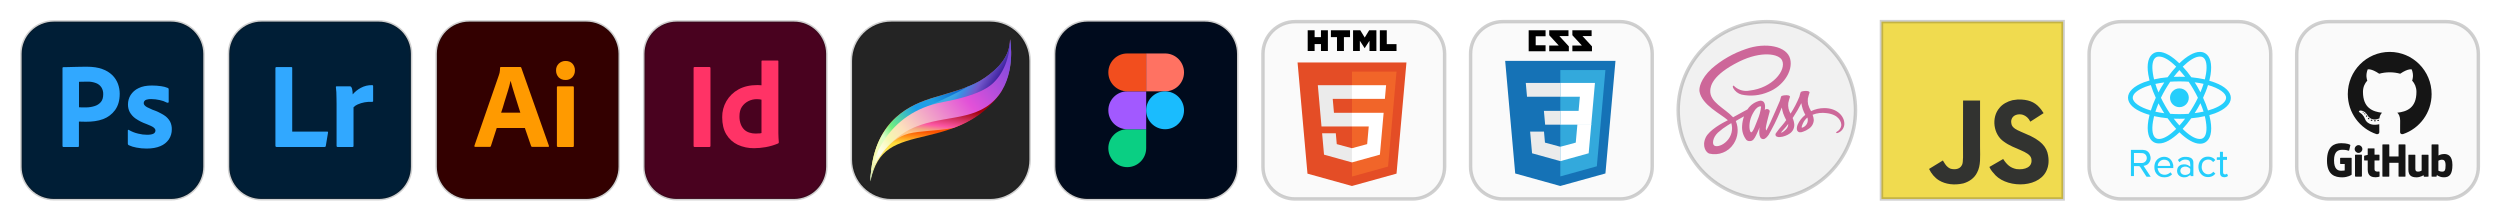 <svg width="578" height="51" viewBox="0 0 578 51" fill="none" xmlns="http://www.w3.org/2000/svg">
<g filter="url(#filter0_d_97_4001)">
<path d="M12.438 1H39.562C40.539 0.999 41.507 1.191 42.41 1.565C43.313 1.939 44.133 2.487 44.824 3.179C45.514 3.871 46.062 4.692 46.436 5.596C46.809 6.5 47.001 7.468 47 8.447V34.553C47.001 35.532 46.809 36.5 46.436 37.404C46.062 38.308 45.514 39.129 44.824 39.821C44.133 40.513 43.313 41.061 42.41 41.435C41.507 41.809 40.539 42.001 39.562 42H12.438C11.46 42.001 10.493 41.809 9.59 41.435C8.687 41.061 7.867 40.513 7.176 39.821C6.486 39.129 5.938 38.308 5.564 37.404C5.191 36.5 4.999 35.532 5 34.553V8.447C4.999 7.468 5.191 6.5 5.564 5.596C5.938 4.692 6.486 3.871 7.176 3.179C7.867 2.487 8.687 1.939 9.59 1.565C10.493 1.191 11.46 0.999 12.438 1Z" fill="#001E36" stroke="#151515" stroke-opacity="0.2" stroke-width="0.7"/>
<path d="M14.45 29.753V11.723C14.45 11.601 14.502 11.53 14.625 11.53C14.922 11.53 15.203 11.53 15.605 11.513C16.008 11.495 16.462 11.495 16.935 11.478C17.407 11.46 17.915 11.46 18.457 11.443C19 11.425 19.525 11.425 20.05 11.425C21.485 11.425 22.675 11.601 23.655 11.969C24.534 12.267 25.334 12.758 26 13.405C26.564 13.972 27 14.653 27.277 15.403C27.542 16.133 27.679 16.904 27.68 17.68C27.68 19.187 27.33 20.431 26.63 21.413C25.927 22.392 24.945 23.137 23.812 23.55C22.622 23.988 21.31 24.146 19.875 24.146C19.455 24.146 19.175 24.146 19 24.128C18.825 24.111 18.58 24.111 18.247 24.111V29.735C18.251 29.764 18.249 29.793 18.242 29.821C18.234 29.849 18.221 29.876 18.203 29.899C18.185 29.921 18.163 29.941 18.137 29.954C18.112 29.969 18.084 29.977 18.055 29.98H14.66C14.52 29.98 14.45 29.91 14.45 29.753ZM18.265 14.912V20.799C18.51 20.817 18.738 20.834 18.948 20.834H19.875C20.558 20.835 21.237 20.729 21.887 20.519C22.445 20.355 22.944 20.032 23.322 19.59C23.69 19.152 23.865 18.556 23.865 17.785C23.881 17.238 23.742 16.697 23.462 16.226C23.171 15.771 22.741 15.421 22.238 15.227C21.581 14.97 20.878 14.851 20.172 14.877C19.718 14.877 19.315 14.877 18.983 14.895C18.743 14.879 18.503 14.885 18.265 14.912Z" fill="#31A8FF"/>
<path d="M38.6 19.73C38.072 19.452 37.506 19.251 36.92 19.135C36.277 18.989 35.62 18.912 34.96 18.907C34.606 18.895 34.252 18.936 33.91 19.029C33.692 19.075 33.499 19.2 33.368 19.38C33.279 19.522 33.231 19.686 33.228 19.853C33.236 20.02 33.297 20.179 33.403 20.308C33.569 20.503 33.771 20.664 33.998 20.782C34.4 20.992 34.82 21.185 35.24 21.36C36.186 21.678 37.09 22.108 37.935 22.639C38.51 23.001 38.985 23.501 39.318 24.093C39.599 24.652 39.737 25.272 39.72 25.898C39.734 26.726 39.496 27.539 39.038 28.228C38.55 28.928 37.868 29.47 37.078 29.788C36.22 30.155 35.17 30.348 33.91 30.348C33.111 30.351 32.314 30.275 31.53 30.12C30.913 30.014 30.313 29.825 29.745 29.56C29.684 29.529 29.633 29.481 29.599 29.422C29.565 29.363 29.549 29.295 29.553 29.227V26.178C29.551 26.148 29.557 26.119 29.569 26.091C29.581 26.064 29.599 26.039 29.623 26.02C29.647 26.006 29.676 26 29.704 26.003C29.733 26.006 29.759 26.019 29.78 26.038C30.454 26.436 31.186 26.726 31.95 26.897C32.624 27.072 33.318 27.161 34.015 27.159C34.68 27.159 35.153 27.072 35.468 26.914C35.608 26.849 35.727 26.745 35.811 26.615C35.895 26.485 35.939 26.333 35.94 26.178C35.94 25.933 35.8 25.705 35.52 25.477C35.24 25.25 34.663 24.987 33.805 24.654C32.925 24.343 32.09 23.919 31.32 23.392C30.772 23.001 30.317 22.492 29.99 21.903C29.711 21.35 29.573 20.736 29.588 20.116C29.59 19.368 29.796 18.635 30.183 17.996C30.627 17.292 31.265 16.733 32.02 16.384C32.843 15.963 33.875 15.771 35.118 15.771C35.844 15.771 36.569 15.823 37.288 15.928C37.804 15.998 38.31 16.134 38.793 16.331C38.869 16.358 38.932 16.415 38.968 16.489C38.988 16.557 38.999 16.628 39.003 16.699V19.555C39.003 19.589 38.995 19.623 38.98 19.653C38.965 19.684 38.942 19.71 38.915 19.73C38.813 19.767 38.702 19.767 38.6 19.73Z" fill="#31A8FF"/>
</g>
<g filter="url(#filter1_d_97_4001)">
<path d="M60.438 1H87.562C88.54 0.999 89.507 1.191 90.41 1.565C91.313 1.939 92.133 2.487 92.824 3.179C93.514 3.871 94.062 4.692 94.436 5.596C94.809 6.5 95.001 7.468 95 8.447V34.553C95.001 35.532 94.809 36.5 94.436 37.404C94.062 38.308 93.514 39.129 92.824 39.821C92.133 40.513 91.313 41.061 90.41 41.435C89.507 41.809 88.54 42.001 87.562 42H60.438C59.461 42.001 58.493 41.809 57.59 41.435C56.687 41.061 55.867 40.513 55.176 39.821C54.486 39.129 53.938 38.308 53.564 37.404C53.191 36.5 52.999 35.532 53 34.553V8.447C52.999 7.468 53.191 6.5 53.564 5.596C53.938 4.692 54.486 3.871 55.176 3.179C55.867 2.487 56.687 1.939 57.59 1.565C58.493 1.191 59.461 0.999 60.438 1Z" fill="#001E36" stroke="#151515" stroke-opacity="0.2" stroke-width="0.7"/>
<path d="M75.05 29.98H63.955C63.763 29.98 63.675 29.875 63.675 29.665V11.758C63.671 11.729 63.673 11.7 63.681 11.672C63.688 11.644 63.702 11.618 63.719 11.595C63.737 11.572 63.76 11.553 63.785 11.539C63.811 11.525 63.839 11.516 63.868 11.513H67.368C67.389 11.509 67.412 11.509 67.434 11.514C67.455 11.519 67.476 11.529 67.494 11.542C67.512 11.555 67.527 11.572 67.538 11.591C67.55 11.61 67.557 11.631 67.56 11.653V26.424H75.645C75.82 26.424 75.873 26.511 75.838 26.669L75.33 29.718C75.327 29.758 75.317 29.797 75.299 29.833C75.281 29.869 75.255 29.902 75.225 29.928C75.174 29.963 75.112 29.982 75.05 29.98Z" fill="#31A8FF"/>
<path d="M77.85 15.963H80.912C80.995 15.965 81.076 15.993 81.142 16.044C81.207 16.094 81.256 16.164 81.28 16.244C81.352 16.367 81.4 16.504 81.42 16.647C81.455 16.822 81.49 17.015 81.507 17.19C81.525 17.365 81.543 17.593 81.543 17.82C82.068 17.206 82.703 16.695 83.415 16.314C84.215 15.88 85.113 15.662 86.022 15.683C86.051 15.679 86.081 15.681 86.109 15.688C86.137 15.696 86.163 15.709 86.186 15.727C86.209 15.745 86.228 15.768 86.242 15.793C86.256 15.819 86.264 15.847 86.267 15.876V19.362C86.267 19.503 86.18 19.555 85.987 19.555C84.853 19.487 83.719 19.691 82.68 20.151C82.325 20.303 82.004 20.523 81.735 20.799V29.735C81.735 29.91 81.665 29.98 81.507 29.98H78.095C78.063 29.986 78.03 29.985 77.998 29.977C77.966 29.969 77.936 29.955 77.91 29.935C77.884 29.916 77.862 29.891 77.845 29.862C77.829 29.834 77.819 29.803 77.815 29.77V19.993C77.815 19.573 77.815 19.135 77.797 18.679C77.78 18.224 77.78 17.768 77.763 17.312C77.745 16.927 77.71 16.541 77.657 16.156C77.653 16.135 77.652 16.114 77.656 16.093C77.66 16.072 77.667 16.052 77.679 16.034C77.69 16.016 77.705 16.001 77.722 15.989C77.74 15.976 77.759 15.968 77.78 15.963C77.797 15.946 77.815 15.946 77.85 15.963Z" fill="#31A8FF"/>
</g>
<g filter="url(#filter2_d_97_4001)">
<path d="M108.438 1H135.563C136.54 0.999 137.507 1.191 138.41 1.565C139.313 1.939 140.133 2.487 140.824 3.179C141.514 3.871 142.062 4.692 142.436 5.596C142.809 6.5 143.001 7.468 143 8.447V34.553C143.001 35.532 142.809 36.5 142.436 37.404C142.062 38.308 141.514 39.129 140.824 39.821C140.133 40.513 139.313 41.061 138.41 41.435C137.507 41.809 136.54 42.001 135.563 42H108.438C107.461 42.001 106.493 41.809 105.59 41.435C104.687 41.061 103.867 40.513 103.176 39.821C102.486 39.129 101.938 38.308 101.564 37.404C101.191 36.5 100.999 35.532 101 34.553V8.447C100.999 7.468 101.191 6.5 101.564 5.596C101.938 4.692 102.486 3.871 103.176 3.179C103.867 2.487 104.687 1.939 105.59 1.565C106.493 1.191 107.461 0.999 108.438 1Z" fill="#330000" stroke="#151515" stroke-opacity="0.2" stroke-width="0.7"/>
<path d="M121.353 25.6H114.843L113.513 29.717C113.498 29.792 113.455 29.859 113.394 29.905C113.332 29.95 113.256 29.971 113.18 29.963H109.89C109.698 29.963 109.645 29.858 109.698 29.647L115.333 13.405C115.385 13.23 115.438 13.037 115.508 12.827C115.578 12.451 115.613 12.07 115.613 11.688C115.607 11.644 115.619 11.6 115.645 11.564C115.671 11.528 115.709 11.504 115.753 11.495H120.285C120.425 11.495 120.495 11.548 120.513 11.635L126.9 29.682C126.953 29.875 126.9 29.963 126.725 29.963H123.068C123.006 29.969 122.944 29.953 122.893 29.917C122.841 29.882 122.804 29.83 122.788 29.77L121.353 25.6ZM115.858 22.043H120.303C120.198 21.675 120.058 21.237 119.9 20.781C119.743 20.326 119.585 19.8 119.428 19.275C119.27 18.749 119.095 18.206 118.92 17.663C118.745 17.119 118.588 16.611 118.448 16.103C118.308 15.595 118.185 15.157 118.063 14.737H118.028C117.87 15.5 117.672 16.255 117.433 16.997C117.17 17.838 116.908 18.714 116.628 19.59C116.383 20.484 116.12 21.307 115.858 22.043Z" fill="#FF9A00"/>
<path d="M130.715 14.492C130.428 14.498 130.142 14.447 129.875 14.342C129.607 14.236 129.363 14.079 129.157 13.878C128.757 13.44 128.543 12.861 128.562 12.267C128.552 11.977 128.603 11.688 128.711 11.419C128.82 11.151 128.984 10.908 129.192 10.707C129.613 10.309 130.171 10.089 130.75 10.094C131.432 10.094 131.957 10.304 132.342 10.707C132.73 11.132 132.937 11.691 132.92 12.267C132.931 12.562 132.882 12.858 132.777 13.134C132.671 13.411 132.512 13.664 132.307 13.878C132.101 14.089 131.852 14.252 131.578 14.358C131.303 14.464 131.009 14.509 130.715 14.492ZM128.755 29.7V16.209C128.755 16.034 128.825 15.963 128.982 15.963H132.447C132.605 15.963 132.675 16.051 132.675 16.209V29.7C132.675 29.893 132.605 29.981 132.447 29.981H129.017C128.981 29.983 128.944 29.978 128.909 29.965C128.875 29.952 128.844 29.931 128.819 29.904C128.793 29.877 128.775 29.845 128.764 29.809C128.753 29.774 128.75 29.737 128.755 29.7Z" fill="#FF9A00"/>
</g>
<g filter="url(#filter3_d_97_4001)">
<path d="M156.438 1H183.563C184.54 0.999 185.507 1.191 186.41 1.565C187.313 1.939 188.133 2.487 188.824 3.179C189.514 3.871 190.062 4.692 190.436 5.596C190.809 6.5 191.001 7.468 191 8.447V34.553C191.001 35.532 190.809 36.5 190.436 37.404C190.062 38.308 189.514 39.129 188.824 39.821C188.133 40.513 187.313 41.061 186.41 41.435C185.507 41.809 184.54 42.001 183.563 42H156.438C155.461 42.001 154.493 41.809 153.59 41.435C152.687 41.061 151.867 40.513 151.176 39.821C150.486 39.129 149.938 38.308 149.564 37.404C149.191 36.5 148.999 35.532 149 34.553V8.447C148.999 7.468 149.191 6.5 149.564 5.596C149.938 4.692 150.486 3.871 151.176 3.179C151.867 2.487 152.687 1.939 153.59 1.565C154.493 1.191 155.461 0.999 156.438 1Z" fill="#49021F" stroke="#151515" stroke-opacity="0.2" stroke-width="0.7"/>
<path d="M164.26 11.723V29.7C164.26 29.892 164.173 29.98 164.015 29.98H160.585C160.428 29.98 160.358 29.892 160.358 29.7V11.723C160.358 11.565 160.445 11.495 160.603 11.495H164.015C164.042 11.491 164.069 11.492 164.095 11.499C164.121 11.505 164.145 11.517 164.166 11.534C164.188 11.55 164.205 11.571 164.219 11.594C164.232 11.618 164.24 11.644 164.243 11.67C164.249 11.677 164.254 11.685 164.257 11.695C164.26 11.704 164.261 11.713 164.26 11.723Z" fill="#FF3366"/>
<path d="M174.34 30.261C173.043 30.282 171.757 30.012 170.577 29.472C169.48 28.958 168.56 28.128 167.935 27.089C167.287 26.02 166.972 24.689 166.972 23.094C166.955 21.798 167.287 20.52 167.935 19.397C168.599 18.256 169.561 17.317 170.717 16.681C171.942 15.998 173.412 15.665 175.145 15.665C175.268 15.664 175.39 15.67 175.512 15.683C175.67 15.7 175.845 15.7 176.055 15.718V10.181C176.055 10.058 176.107 9.988 176.23 9.988H179.782C179.822 9.983 179.861 9.993 179.894 10.015C179.926 10.038 179.949 10.072 179.957 10.111V26.826C179.957 27.142 179.975 27.492 179.992 27.878C180.01 28.263 180.045 28.596 180.062 28.894C180.066 28.953 180.051 29.012 180.02 29.062C179.989 29.113 179.942 29.151 179.887 29.174C178.971 29.56 178.014 29.842 177.035 30.015C176.146 30.177 175.244 30.259 174.34 30.261ZM176.055 26.756V19.047C175.899 19.009 175.741 18.98 175.582 18.959C175.39 18.942 175.197 18.924 175.005 18.924C174.319 18.916 173.641 19.073 173.027 19.38C172.429 19.678 171.917 20.124 171.54 20.676C171.155 21.237 170.962 21.99 170.962 22.901C170.947 23.517 171.048 24.129 171.26 24.706C171.429 25.173 171.698 25.598 172.047 25.95C172.385 26.273 172.792 26.512 173.237 26.651C173.706 26.805 174.197 26.882 174.69 26.879C174.952 26.879 175.197 26.861 175.425 26.844C175.639 26.86 175.854 26.831 176.055 26.756Z" fill="#FF3366"/>
</g>
<g filter="url(#filter4_d_97_4001)">
<path d="M228.935 42H206.065C201.059 42 197 37.941 197 32.935V10.065C197 5.059 201.059 1 206.065 1H228.93C233.936 1 237.995 5.059 237.995 10.065V32.93C238 37.941 233.941 42 228.935 42Z" fill="#242424" stroke="#151515" stroke-opacity="0.2" stroke-width="0.7"/>
<path d="M216 18.523C210.822 20.064 201.675 23.593 201.236 37.913C202.889 30.203 206.967 29.097 214.46 27.335C221.953 25.577 226.026 23.593 230.547 18.192C235.064 12.792 233.524 5.082 233.524 5.082C233.524 9.268 230.547 12.022 227.684 14.006C224.821 15.991 221.178 16.983 216 18.523Z" fill="url(#paint0_linear_97_4001)"/>
<path d="M201.235 37.918C201.249 37.547 201.267 37.189 201.29 36.835C201.249 37.216 201.226 37.578 201.235 37.918Z" fill="url(#paint1_linear_97_4001)"/>
<path d="M220.508 25.568C216.616 26.302 212.652 26.216 210.051 26.9C205.426 28.11 201.571 33.618 201.235 37.913C201.249 37.546 201.267 37.188 201.29 36.831C201.802 32.155 206.11 24.485 215.56 20.285C218.569 18.949 221.278 17.531 223.634 16.081C225.156 15.488 226.488 14.831 227.679 14.006C230.542 12.022 233.519 9.268 233.519 5.082C233.519 5.082 233.764 11.37 231.725 16.752C231.444 17.264 231.127 17.758 230.764 18.224C228.019 21.79 224.78 23.973 220.508 25.568Z" fill="url(#paint2_linear_97_4001)"/>
<path d="M201.299 36.649C201.272 37.062 201.249 37.483 201.236 37.913C201.209 37.524 201.231 37.098 201.299 36.649C202.223 23.38 210.976 20.018 216 18.523C221.179 16.983 224.816 15.991 227.68 14.006C230.543 12.022 233.519 9.268 233.519 5.082C233.519 5.082 235.064 12.792 230.543 18.192C226.026 23.593 222.279 21.386 214.786 23.149C207.95 24.762 202.029 31.969 201.299 36.649Z" fill="url(#paint3_linear_97_4001)"/>
<path d="M212.915 23.923C219.969 22.601 224.372 22.709 229.224 17.531C234.072 12.353 233.519 5.082 233.519 5.082C233.519 9.268 230.542 12.022 227.679 14.006C226.483 14.835 225.151 15.488 223.634 16.081C221.278 17.531 218.02 19.012 215.012 20.349C205.562 24.549 201.802 32.155 201.29 36.831C201.267 37.184 201.249 37.542 201.235 37.913C201.571 33.614 205.865 25.246 212.915 23.923Z" fill="url(#paint4_linear_97_4001)"/>
<path d="M201.235 37.918C201.249 37.547 201.267 37.189 201.29 36.835C201.249 37.216 201.226 37.578 201.235 37.918Z" fill="url(#paint5_linear_97_4001)"/>
<path d="M217.876 19.629C204.983 22.052 201.127 33.437 201.236 37.918C201.567 33.623 205.313 28.662 210.161 26.017C217.324 22.379 224.817 24.363 229.995 19.076C235.173 13.789 233.52 5.082 233.52 5.082C233.52 9.268 231.975 13.236 229.22 15.551C226.47 17.862 220.961 19.04 217.876 19.629Z" fill="url(#paint6_linear_97_4001)"/>
</g>
<g filter="url(#filter5_d_97_4001)">
<path d="M251.433 1H278.558C279.535 0.999 280.503 1.191 281.405 1.565C282.308 1.939 283.128 2.487 283.819 3.179C284.51 3.871 285.058 4.692 285.431 5.596C285.805 6.5 285.996 7.468 285.996 8.447V34.553C285.996 35.532 285.805 36.5 285.431 37.404C285.058 38.308 284.51 39.129 283.819 39.821C283.128 40.513 282.308 41.061 281.405 41.435C280.503 41.809 279.535 42.001 278.558 42H251.433C250.456 42.001 249.489 41.809 248.586 41.435C247.683 41.061 246.863 40.513 246.172 39.821C245.481 39.129 244.933 38.308 244.56 37.404C244.186 36.5 243.995 35.532 243.996 34.553V8.447C243.995 7.468 244.186 6.5 244.56 5.596C244.933 4.692 245.481 3.871 246.172 3.179C246.863 2.487 247.683 1.939 248.586 1.565C249.489 1.191 250.456 0.999 251.433 1Z" fill="#000B1D" stroke="#151515" stroke-opacity="0.2" stroke-width="0.7"/>
<path d="M260.621 34.641C263.037 34.641 264.996 32.68 264.996 30.261V25.88H260.621C258.204 25.88 256.246 27.841 256.246 30.261C256.246 32.68 258.204 34.641 260.621 34.641Z" fill="#0ACF83"/>
<path d="M256.246 21.5C256.246 19.081 258.204 17.12 260.621 17.12H264.996V25.88H260.621C258.204 25.88 256.246 23.919 256.246 21.5Z" fill="#A259FF"/>
<path d="M256.246 12.739C256.246 10.32 258.204 8.359 260.621 8.359H264.996V17.12H260.621C258.204 17.12 256.246 15.159 256.246 12.739Z" fill="#F24E1E"/>
<path d="M264.996 8.359H269.371C271.787 8.359 273.746 10.32 273.746 12.739C273.746 15.159 271.787 17.12 269.371 17.12H264.996V8.359Z" fill="#FF7262"/>
<path d="M273.746 21.5C273.746 23.919 271.787 25.88 269.371 25.88C266.954 25.88 264.996 23.919 264.996 21.5C264.996 19.081 266.954 17.12 269.371 17.12C271.787 17.12 273.746 19.081 273.746 21.5Z" fill="#1ABCFE"/>
</g>
<g filter="url(#filter6_d_97_4001)">
<path d="M299.433 1H326.558C327.535 0.999 328.503 1.191 329.405 1.565C330.308 1.939 331.128 2.487 331.819 3.179C332.51 3.871 333.058 4.692 333.431 5.596C333.805 6.5 333.996 7.468 333.996 8.447V34.553C333.996 35.532 333.805 36.5 333.431 37.404C333.058 38.308 332.51 39.129 331.819 39.821C331.128 40.513 330.308 41.061 329.405 41.435C328.503 41.809 327.535 42.001 326.558 42H299.433C298.456 42.001 297.489 41.809 296.586 41.435C295.683 41.061 294.863 40.513 294.172 39.821C293.481 39.129 292.933 38.308 292.56 37.404C292.186 36.5 291.995 35.532 291.996 34.553V8.447C291.995 7.468 292.186 6.5 292.56 5.596C292.933 4.692 293.481 3.871 294.172 3.179C294.863 2.487 295.683 1.939 296.586 1.565C297.489 1.191 298.456 0.999 299.433 1Z" fill="#FAFAFA" stroke="#151515" stroke-opacity="0.2" stroke-width="0.8"/>
<path d="M302.287 36.146L299.996 10.447H325.172L322.878 36.142L312.568 39L302.287 36.146Z" fill="#E44D26"/>
<path d="M312.584 36.815L320.915 34.505L322.875 12.548H312.584V36.815Z" fill="#F16529"/>
<path d="M312.584 22.08H308.413L308.125 18.852H312.584V15.7H304.68L304.756 16.546L305.53 25.232H312.584V22.08ZM312.584 30.265L312.57 30.269L309.06 29.321L308.835 26.808H305.671L306.113 31.756L312.569 33.549L312.584 33.544V30.265Z" fill="#EBEBEB"/>
<path d="M302.338 3H303.94V4.583H305.405V3H307.007V7.792H305.405V6.187H303.94V7.792H302.338V3ZM309.113 4.589H307.703V3H312.126V4.589H310.715V7.792H309.113V4.589ZM312.828 3H314.497L315.525 4.684L316.551 3H318.222V7.792H316.627V5.417L315.525 7.121H315.497L314.395 5.417V7.792H312.827V3H312.828ZM319.019 3H320.622V6.208H322.874V7.792H319.019V3Z" fill="black"/>
<path d="M312.573 22.08V25.232H316.454L316.088 29.319L312.573 30.268V33.547L319.034 31.756L319.082 31.224L319.822 22.926L319.899 22.08H319.05H312.573ZM312.573 15.7V18.852H320.186L320.249 18.144L320.393 16.546L320.468 15.7H312.573Z" fill="white"/>
</g>
<g filter="url(#filter7_d_97_4001)">
<path d="M347.433 1H374.558C375.535 0.999 376.503 1.191 377.405 1.565C378.308 1.939 379.128 2.487 379.819 3.179C380.51 3.871 381.058 4.692 381.431 5.596C381.805 6.5 381.996 7.468 381.996 8.447V34.553C381.996 35.532 381.805 36.5 381.431 37.404C381.058 38.308 380.51 39.129 379.819 39.821C379.128 40.513 378.308 41.061 377.405 41.435C376.503 41.809 375.535 42.001 374.558 42H347.433C346.456 42.001 345.489 41.809 344.586 41.435C343.683 41.061 342.863 40.513 342.172 39.821C341.481 39.129 340.933 38.308 340.56 37.404C340.186 36.5 339.995 35.532 339.996 34.553V8.447C339.995 7.468 340.186 6.5 340.56 5.596C340.933 4.692 341.481 3.871 342.172 3.179C342.863 2.487 343.683 1.939 344.586 1.565C345.489 1.191 346.456 0.999 347.433 1Z" fill="#FAFAFA" stroke="#151515" stroke-opacity="0.2" stroke-width="0.8"/>
<path d="M367.981 4.333H365.864L368.065 6.721V7.859H363.532V6.527H365.732L363.532 4.138V3H367.981V4.333ZM362.633 4.333H360.516L362.717 6.721V7.859H358.183V6.527H360.384L358.183 4.138V3H362.633V4.333ZM357.337 4.387H355.053V6.471H357.337V7.859H353.429V3H357.337V4.387Z" fill="black"/>
<path d="M350.317 36.108L347.996 10.076H373.499L371.175 36.104L360.731 39L350.317 36.108Z" fill="#1572B6"/>
<path d="M360.748 36.787L369.187 34.447L371.172 12.205H360.748V36.787Z" fill="#33A9DC"/>
<path d="M360.747 21.636H364.972L365.264 18.367H360.747V15.174H368.753L368.677 16.031L367.892 24.829H360.747V21.636Z" fill="white"/>
<path d="M360.766 29.928L360.752 29.932L357.197 28.972L356.969 26.425H353.765L354.212 31.439L360.752 33.254L360.767 33.25L360.766 29.928Z" fill="#EBEBEB"/>
<path d="M364.701 24.694L364.316 28.97L360.755 29.931V33.252L367.301 31.439L367.349 30.899L367.904 24.694H364.701Z" fill="white"/>
<path d="M360.759 15.174V18.367H353.047L352.983 17.649L352.837 16.031L352.761 15.174H360.759ZM360.748 21.637V24.829H357.237L357.173 24.112L357.027 22.493L356.951 21.637H360.748Z" fill="#EBEBEB"/>
</g>
<g filter="url(#filter8_d_97_4001)">
<circle cx="408.496" cy="21.5" r="20.5" fill="#F1F1F1" stroke="#151515" stroke-opacity="0.2" stroke-width="0.8"/>
<path d="M421.754 20.993C420.702 20.995 419.664 21.235 418.718 21.697C418.422 21.206 418.193 20.677 418.038 20.125C417.949 19.692 417.929 19.247 417.977 18.808C418.079 18.325 418.212 17.848 418.375 17.381C418.369 17.32 418.302 17.032 417.628 17.022C416.954 17.013 416.373 17.151 416.311 17.329C416.194 17.654 416.1 17.988 416.03 18.327C415.472 19.703 414.786 21.023 413.98 22.269C413.528 21.529 413.342 20.657 413.453 19.797C413.556 19.313 413.688 18.837 413.851 18.37C413.845 18.309 413.778 18.02 413.104 18.011C412.43 18.001 411.85 18.139 411.787 18.317C411.725 18.496 411.646 18.916 411.506 19.316C411.366 19.715 409.731 23.368 409.303 24.31C409.082 24.788 408.892 25.179 408.758 25.442C408.752 25.459 408.744 25.476 408.734 25.491C408.615 25.717 408.551 25.84 408.551 25.84V25.846C408.459 26.012 408.361 26.165 408.312 26.165C408.226 25.823 408.23 25.465 408.324 25.125C408.563 23.857 409.149 21.887 409.144 21.819C409.144 21.782 409.254 21.44 408.764 21.263C408.651 21.209 408.523 21.191 408.399 21.213C408.275 21.234 408.161 21.293 408.072 21.382C408.029 21.382 407.999 21.486 407.999 21.486C407.999 21.486 408.532 19.271 406.983 19.271C406.38 19.392 405.807 19.633 405.299 19.979C404.79 20.325 404.356 20.769 404.021 21.285C403.605 21.512 402.718 21.995 401.769 22.516C401.41 22.718 401.034 22.92 400.686 23.114C400.662 23.09 400.637 23.059 400.613 23.035C398.728 21.027 395.263 19.61 395.412 16.923C395.467 15.944 395.804 13.373 402.066 10.251C407.219 7.711 411.321 8.415 412.03 9.976C413.046 12.204 409.833 16.341 404.508 16.941C403.919 17.061 403.311 17.046 402.728 16.899C402.145 16.752 401.603 16.475 401.142 16.09C400.86 15.784 400.817 15.766 400.713 15.827C400.542 15.919 400.652 16.194 400.713 16.353C400.916 16.721 401.191 17.044 401.521 17.304C401.851 17.563 402.23 17.754 402.635 17.865C404.73 18.318 406.914 18.101 408.879 17.246C412.11 15.998 414.624 12.527 413.886 9.62C413.146 6.67 408.249 5.697 403.615 7.346C400.713 8.323 398.031 9.861 395.722 11.874C393.17 14.261 392.766 16.335 392.931 17.206C393.53 20.291 397.78 22.298 399.48 23.788C399.394 23.837 399.315 23.88 399.248 23.916C398.397 24.338 395.154 26.034 394.341 27.827C393.423 29.862 394.488 31.316 395.192 31.512C396.253 31.766 397.366 31.683 398.376 31.273C399.387 30.864 400.244 30.149 400.829 29.229C401.327 28.465 401.633 27.593 401.721 26.686C401.81 25.779 401.677 24.864 401.335 24.019C401.33 24.005 401.322 23.993 401.312 23.982L401.978 23.59C402.413 23.333 402.841 23.095 403.208 22.899C402.959 23.617 402.813 24.368 402.774 25.127C402.689 26.291 403.046 27.445 403.772 28.359C403.883 28.454 404.011 28.526 404.15 28.571C404.288 28.616 404.435 28.634 404.58 28.622C405.298 28.622 405.627 28.023 405.987 27.313C406.428 26.444 406.825 25.434 406.825 25.434C406.825 25.434 406.33 28.164 407.676 28.164C408.166 28.164 408.661 27.527 408.883 27.206V27.212C408.883 27.212 408.895 27.194 408.92 27.151L408.999 27.023V27.011C409.195 26.669 409.635 25.891 410.29 24.599C411.135 22.935 411.949 20.853 411.949 20.853C412.027 21.311 412.136 21.763 412.273 22.206C412.47 22.743 412.703 23.267 412.971 23.772C412.775 24.048 412.653 24.201 412.653 24.201L412.659 24.207C412.499 24.415 412.328 24.641 412.138 24.861C411.572 25.484 411.046 26.142 410.565 26.833C410.494 26.949 410.469 27.087 410.497 27.221C410.524 27.354 410.601 27.472 410.713 27.551C410.964 27.682 411.252 27.729 411.532 27.686C411.955 27.662 412.371 27.567 412.763 27.405C413.141 27.272 413.498 27.084 413.822 26.848C414.156 26.617 414.425 26.303 414.603 25.938C414.781 25.572 414.862 25.167 414.838 24.761C414.8 24.25 414.67 23.75 414.453 23.285C414.514 23.199 414.572 23.114 414.63 23.028C415.31 22.012 415.923 20.953 416.466 19.858C416.544 20.315 416.652 20.767 416.79 21.21C416.953 21.674 417.153 22.125 417.388 22.556C416.606 23.159 415.989 23.95 415.597 24.857C415.211 25.971 415.511 26.473 416.075 26.588C416.385 26.61 416.694 26.547 416.969 26.405C417.375 26.272 417.757 26.076 418.102 25.824C418.465 25.609 418.769 25.308 418.987 24.947C419.205 24.586 419.33 24.176 419.35 23.755C419.323 23.334 419.228 22.92 419.069 22.53C420.102 22.127 421.222 21.998 422.319 22.157C425.232 22.499 425.808 24.317 425.698 25.083C425.646 25.355 425.537 25.612 425.378 25.838C425.218 26.064 425.012 26.253 424.774 26.392C424.572 26.52 424.505 26.563 424.523 26.656C424.547 26.791 424.642 26.784 424.816 26.76C425.255 26.623 425.642 26.357 425.927 25.996C426.211 25.635 426.38 25.196 426.41 24.737C426.502 22.942 424.788 20.973 421.758 20.991L421.754 20.993ZM399.278 28.567C398.311 29.62 396.965 30.017 396.383 29.681C395.758 29.322 396.004 27.766 397.191 26.651C397.895 26.017 398.656 25.449 399.465 24.955C399.606 24.869 399.814 24.747 400.063 24.596L400.13 24.559L400.277 24.467C400.49 25.177 400.509 25.931 400.333 26.652C400.158 27.373 399.793 28.034 399.278 28.567ZM406.317 23.78C405.98 24.599 405.277 26.7 404.848 26.583C404.481 26.484 404.25 24.893 404.775 23.32C405.04 22.563 405.427 21.854 405.919 21.221C406.446 20.633 407.028 20.437 407.168 20.676C407.04 21.747 406.753 22.793 406.317 23.78ZM412.125 26.559C411.984 26.632 411.85 26.678 411.788 26.645C411.745 26.621 411.85 26.525 411.85 26.525C411.85 26.525 412.578 25.741 412.866 25.387C413.031 25.179 413.225 24.934 413.435 24.658V24.737C413.435 25.673 412.529 26.304 412.126 26.561L412.125 26.559ZM416.606 25.537C416.502 25.463 416.519 25.218 416.869 24.453C417.112 23.962 417.451 23.525 417.867 23.168C417.931 23.349 417.964 23.54 417.965 23.732C417.97 24.14 417.839 24.539 417.594 24.866C417.348 25.193 417.001 25.429 416.607 25.538L416.606 25.537Z" fill="#CD6799"/>
</g>
<g filter="url(#filter9_d_97_4001)">
<rect x="434.995" y="1" width="42" height="41" fill="#F0DB4F" stroke="#151515" stroke-opacity="0.2" stroke-width="0.8"/>
<path d="M473.519 31.93C473.212 30.014 471.962 28.404 468.261 26.903C466.976 26.313 465.542 25.89 465.115 24.915C464.964 24.348 464.944 24.029 465.039 23.686C465.315 22.572 466.645 22.224 467.698 22.544C468.377 22.771 469.02 23.294 469.407 24.129C471.22 22.955 471.216 22.963 472.481 22.156C472.018 21.438 471.771 21.107 471.467 20.799C470.377 19.582 468.892 18.955 466.517 19.003L465.279 19.163C464.094 19.462 462.964 20.085 462.301 20.919C460.313 23.175 460.88 27.123 463.299 28.748C465.683 30.537 469.184 30.944 469.631 32.617C470.066 34.665 468.126 35.328 466.198 35.092C464.776 34.797 463.986 34.074 463.131 32.761C461.559 33.671 461.559 33.671 459.941 34.601C460.325 35.439 460.728 35.819 461.371 36.545C464.413 39.631 472.026 39.48 473.392 34.809C473.447 34.648 473.815 33.579 473.519 31.93ZM457.789 19.25H453.861L453.845 29.406C453.845 31.566 453.956 33.546 453.605 34.153C453.03 35.347 451.541 35.199 450.862 34.968C450.172 34.628 449.82 34.145 449.413 33.463C449.302 33.267 449.218 33.115 449.19 33.103L445.995 35.059C446.527 36.15 447.309 37.096 448.311 37.71C449.808 38.609 451.82 38.884 453.924 38.401C455.294 38.002 456.476 37.176 457.094 35.918C457.989 34.269 457.797 32.273 457.789 30.066C457.809 26.464 457.789 22.863 457.789 19.25Z" fill="#323330"/>
</g>
<g filter="url(#filter10_d_97_4001)">
<path d="M490.433 1H517.558C518.535 0.999 519.503 1.191 520.405 1.565C521.308 1.939 522.128 2.487 522.819 3.179C523.51 3.871 524.058 4.692 524.431 5.596C524.805 6.5 524.996 7.468 524.995 8.447V34.553C524.996 35.532 524.805 36.5 524.431 37.404C524.058 38.308 523.51 39.129 522.819 39.821C522.128 40.513 521.308 41.061 520.405 41.435C519.503 41.809 518.535 42.001 517.558 42H490.433C489.456 42.001 488.488 41.809 487.586 41.435C486.683 41.061 485.863 40.513 485.172 39.821C484.481 39.129 483.933 38.308 483.56 37.404C483.186 36.5 482.995 35.532 482.995 34.553V8.447C482.995 7.468 483.186 6.5 483.56 5.596C483.933 4.692 484.481 3.871 485.172 3.179C485.863 2.487 486.683 1.939 487.586 1.565C488.488 1.191 489.456 0.999 490.433 1Z" fill="#FAFAFA" stroke="#151515" stroke-opacity="0.2" stroke-width="0.8"/>
<path d="M503.879 20.775C505.079 20.775 506.051 19.802 506.051 18.603C506.051 17.403 505.079 16.431 503.879 16.431C502.68 16.431 501.707 17.403 501.707 18.603C501.707 19.802 502.68 20.775 503.879 20.775Z" fill="#25CEFC"/>
<path d="M503.883 26.591C505.588 28.249 507.27 29.23 508.624 29.23C509.068 29.23 509.488 29.136 509.839 28.926C511.053 28.226 511.497 26.474 511.077 23.975C511.006 23.531 510.913 23.087 510.796 22.62C511.263 22.48 511.684 22.34 512.104 22.2C514.463 21.289 515.771 20.028 515.771 18.65C515.771 17.249 514.463 15.987 512.104 15.1C511.684 14.936 511.263 14.796 510.796 14.68C510.913 14.212 511.006 13.769 511.077 13.325C511.474 10.779 511.03 9.004 509.815 8.304C509.465 8.093 509.045 8 508.601 8C507.27 8 505.565 8.981 503.86 10.639C502.178 8.981 500.497 8 499.142 8C498.698 8 498.278 8.093 497.928 8.304C496.713 9.004 496.269 10.756 496.69 13.255C496.76 13.699 496.853 14.142 496.97 14.61C496.503 14.75 496.083 14.89 495.662 15.03C493.303 15.941 491.995 17.202 491.995 18.58C491.995 19.981 493.303 21.242 495.662 22.13C496.083 22.293 496.503 22.433 496.97 22.55C496.853 23.017 496.76 23.461 496.69 23.905C496.293 26.404 496.737 28.179 497.928 28.856C498.278 29.066 498.698 29.16 499.142 29.16C500.497 29.206 502.178 28.226 503.883 26.591ZM502.575 23.438C502.996 23.461 503.439 23.461 503.883 23.461C504.327 23.461 504.771 23.461 505.191 23.438C504.771 23.998 504.327 24.512 503.883 25.003C503.439 24.512 502.996 23.998 502.575 23.438ZM499.679 21.032C499.913 21.429 500.123 21.803 500.38 22.177C499.656 22.083 498.979 21.966 498.325 21.826C498.535 21.196 498.768 20.542 499.049 19.888C499.236 20.261 499.446 20.658 499.679 21.032ZM498.325 15.403C498.979 15.263 499.656 15.147 500.38 15.053C500.146 15.427 499.913 15.801 499.679 16.198C499.446 16.595 499.236 16.968 499.049 17.365C498.745 16.688 498.512 16.034 498.325 15.403ZM499.609 18.603C499.913 17.973 500.24 17.342 500.613 16.711C500.964 16.104 501.361 15.497 501.758 14.89C502.459 14.843 503.159 14.82 503.883 14.82C504.631 14.82 505.331 14.843 506.008 14.89C506.429 15.497 506.803 16.104 507.153 16.711C507.527 17.342 507.854 17.973 508.157 18.603C507.854 19.234 507.527 19.864 507.153 20.495C506.803 21.102 506.406 21.709 506.008 22.317C505.308 22.363 504.607 22.387 503.883 22.387C503.136 22.387 502.435 22.363 501.758 22.317C501.337 21.709 500.964 21.102 500.613 20.495C500.24 19.864 499.913 19.234 499.609 18.603ZM508.741 17.342L508.11 16.174C507.877 15.777 507.667 15.403 507.41 15.03C508.134 15.123 508.811 15.24 509.465 15.38C509.255 16.034 509.021 16.688 508.741 17.342ZM508.741 19.864C509.021 20.518 509.255 21.172 509.465 21.803C508.811 21.943 508.134 22.06 507.41 22.153C507.643 21.779 507.877 21.406 508.11 21.009C508.321 20.658 508.531 20.261 508.741 19.864ZM509.278 27.968C509.091 28.085 508.858 28.132 508.601 28.132C507.457 28.132 506.032 27.198 504.631 25.797C505.308 25.073 505.962 24.255 506.616 23.344C507.713 23.251 508.764 23.087 509.745 22.854C509.862 23.274 509.932 23.695 510.002 24.115C510.329 26.1 510.072 27.525 509.278 27.968ZM510.493 15.661C513.108 16.408 514.673 17.552 514.673 18.603C514.673 19.514 513.599 20.425 511.707 21.149C511.333 21.289 510.913 21.429 510.493 21.546C510.189 20.588 509.815 19.607 509.348 18.603C509.815 17.599 510.212 16.618 510.493 15.661ZM508.624 9.074C508.881 9.074 509.091 9.121 509.302 9.238C510.072 9.682 510.353 11.083 510.026 13.091C509.955 13.488 509.862 13.909 509.769 14.353C508.788 14.142 507.737 13.979 506.639 13.862C506.009 12.951 505.331 12.134 504.654 11.41C506.055 10.032 507.48 9.074 508.624 9.074ZM505.191 13.769C504.771 13.745 504.327 13.745 503.883 13.745C503.439 13.745 502.996 13.745 502.575 13.769C502.996 13.208 503.439 12.694 503.883 12.204C504.327 12.694 504.771 13.232 505.191 13.769ZM498.488 9.238C498.675 9.121 498.909 9.074 499.165 9.074C500.31 9.074 501.735 10.008 503.136 11.41C502.459 12.134 501.805 12.951 501.151 13.862C500.053 13.956 499.002 14.119 498.021 14.353C497.904 13.932 497.834 13.512 497.764 13.091C497.437 11.106 497.694 9.705 498.488 9.238ZM497.274 21.546C494.658 20.799 493.093 19.654 493.093 18.603C493.093 17.692 494.168 16.782 496.059 16.058C496.433 15.917 496.853 15.777 497.274 15.661C497.577 16.618 497.951 17.599 498.418 18.603C497.951 19.607 497.554 20.612 497.274 21.546ZM497.764 24.115C497.834 23.718 497.928 23.297 498.021 22.854C499.002 23.064 500.053 23.227 501.151 23.344C501.781 24.255 502.459 25.073 503.136 25.797C501.735 27.174 500.31 28.132 499.165 28.132C498.909 28.132 498.698 28.085 498.488 27.968C497.694 27.525 497.437 26.1 497.764 24.115ZM496.783 33.737C497.297 33.107 497.32 32.406 497.04 31.705C496.76 31.005 496.176 30.678 495.452 30.654C494.588 30.631 493.7 30.654 492.836 30.654H492.673V36.703H493.373V34.414H494.471C494.611 34.414 494.728 34.461 494.798 34.578L496.199 36.75C496.223 36.797 496.293 36.867 496.34 36.867H497.25C496.69 36.003 496.153 35.185 495.592 34.344C496.083 34.274 496.503 34.111 496.783 33.737ZM493.373 33.691V31.378H493.63C494.168 31.378 494.728 31.355 495.265 31.402C495.896 31.425 496.34 31.916 496.34 32.546C496.34 33.177 495.826 33.667 495.195 33.691C494.635 33.714 494.074 33.691 493.373 33.691ZM502.412 33.994C502.038 32.359 500.543 31.939 499.399 32.453C498.512 32.85 498.115 33.62 498.091 34.578C498.068 35.302 498.278 35.956 498.839 36.446C499.469 37.007 500.24 37.077 501.034 36.937C501.478 36.843 501.875 36.633 502.178 36.306C502.061 36.143 501.945 35.979 501.828 35.839C501.174 36.4 500.45 36.587 499.656 36.213C499.142 35.956 498.885 35.325 498.839 34.858H502.459V34.555C502.482 34.344 502.459 34.158 502.412 33.994ZM498.885 34.368C498.815 33.667 499.516 32.92 500.287 32.92C501.174 32.897 501.735 33.434 501.758 34.368H498.885ZM506.055 32.336C505.705 32.266 505.331 32.242 504.981 32.266C504.42 32.313 503.93 32.569 503.533 32.99C503.65 33.153 503.743 33.317 503.883 33.504C503.93 33.457 503.977 33.41 504.023 33.387C504.397 33.037 504.841 32.85 505.378 32.897C505.798 32.92 506.195 33.06 506.312 33.48C506.406 33.807 506.382 34.158 506.406 34.508C506.335 34.508 506.312 34.485 506.289 34.461C505.728 33.994 505.098 33.901 504.42 34.064C503.79 34.228 503.393 34.718 503.346 35.349C503.299 36.073 503.626 36.61 504.257 36.867C504.654 37.03 505.098 37.03 505.518 36.937C505.845 36.867 505.985 36.68 506.452 36.423V36.727H507.106C507.106 35.792 507.13 34.648 507.106 33.574C507.106 32.897 506.709 32.476 506.055 32.336ZM506.382 35.279C506.359 35.349 506.382 35.419 506.382 35.489C506.382 35.979 506.265 36.143 505.798 36.33C505.471 36.446 505.121 36.493 504.771 36.376C504.374 36.26 504.093 35.909 504.093 35.512C504.07 35.115 504.327 34.718 504.724 34.601C505.261 34.414 505.752 34.531 506.195 34.858C506.335 34.975 506.429 35.092 506.382 35.279ZM510.026 32.967C510.633 32.78 511.193 32.897 511.614 33.41L511.684 33.457C511.847 33.317 511.987 33.177 512.174 33.013C512.104 32.943 512.081 32.897 512.034 32.826C511.357 32.102 510.026 32.009 509.208 32.593C508.064 33.434 508.087 35.069 508.648 35.933C509.185 36.75 509.955 37.03 510.866 36.913C511.404 36.843 511.847 36.587 512.198 36.143C512.034 36.003 511.871 35.862 511.707 35.699C511.66 35.746 511.637 35.769 511.614 35.816C510.983 36.517 509.932 36.446 509.372 35.699C509.045 35.255 508.975 34.742 509.068 34.228C509.115 33.644 509.418 33.177 510.026 32.967ZM514.883 36.143C514.837 36.166 514.813 36.19 514.813 36.19C514.627 36.33 514.44 36.353 514.229 36.283C514.019 36.19 513.996 36.003 513.973 35.816V33.153C513.973 33.107 513.973 33.2 513.996 32.967H514.883V32.266H513.949V31.098H513.249V32.359H512.641C512.595 32.359 512.525 32.406 512.525 32.453C512.501 32.616 512.525 32.733 512.525 32.967H513.272V35.956C513.272 36.33 513.365 36.657 513.692 36.843C514.043 37.054 514.72 37.007 515.024 36.75C515.07 36.727 515.094 36.633 515.094 36.61C515.024 36.47 514.953 36.306 514.883 36.143Z" fill="#25CEFC"/>
</g>
<g filter="url(#filter11_d_97_4001)">
<path d="M538.433 1H565.558C566.535 0.999 567.503 1.191 568.405 1.565C569.308 1.939 570.128 2.487 570.819 3.179C571.51 3.871 572.058 4.692 572.431 5.596C572.805 6.5 572.996 7.468 572.996 8.447V34.553C572.996 35.532 572.805 36.5 572.431 37.404C572.058 38.308 571.51 39.129 570.819 39.821C570.128 40.513 569.308 41.061 568.405 41.435C567.503 41.809 566.535 42.001 565.558 42H538.433C537.456 42.001 536.489 41.809 535.586 41.435C534.683 41.061 533.863 40.513 533.172 39.821C532.481 39.129 531.933 38.308 531.56 37.404C531.186 36.5 530.995 35.532 530.996 34.553V8.447C530.995 7.468 531.186 6.5 531.56 5.596C531.933 4.692 532.481 3.871 533.172 3.179C533.863 2.487 534.683 1.939 535.586 1.565C536.489 1.191 537.456 0.999 538.433 1Z" fill="#FAFAFA" stroke="#151515" stroke-opacity="0.2" stroke-width="0.8"/>
<path fill-rule="evenodd" clip-rule="evenodd" d="M552.5 8C547.15 8 542.811 12.367 542.811 17.754C542.811 22.064 545.587 25.72 549.437 27.01C549.921 27.1 550.099 26.798 550.099 26.541C550.099 26.308 550.09 25.54 550.086 24.725C547.39 25.315 546.822 23.574 546.822 23.574C546.381 22.446 545.746 22.146 545.746 22.146C544.867 21.541 545.812 21.554 545.812 21.554C546.785 21.622 547.297 22.559 547.297 22.559C548.161 24.05 549.564 23.619 550.117 23.37C550.204 22.739 550.455 22.309 550.732 22.065C548.58 21.819 546.318 20.982 546.318 17.244C546.318 16.18 546.696 15.309 547.316 14.626C547.215 14.38 546.884 13.388 547.41 12.045C547.41 12.045 548.223 11.783 550.074 13.045C550.847 12.829 551.676 12.72 552.5 12.717C553.323 12.72 554.153 12.829 554.927 13.045C556.776 11.783 557.589 12.045 557.589 12.045C558.116 13.388 557.784 14.38 557.684 14.626C558.305 15.309 558.681 16.18 558.681 17.245C558.681 20.991 556.414 21.816 554.257 22.057C554.604 22.36 554.914 22.953 554.914 23.864C554.914 25.169 554.903 26.219 554.903 26.54C554.903 26.799 555.077 27.104 555.568 27.008C559.416 25.717 562.188 22.062 562.188 17.753C562.189 12.367 557.851 8 552.5 8Z" fill="#151515"/>
<path d="M546.481 22.005C546.46 22.053 546.384 22.068 546.315 22.035C546.244 22.003 546.205 21.937 546.228 21.888C546.248 21.838 546.325 21.824 546.395 21.858C546.465 21.89 546.505 21.956 546.481 22.005ZM546.874 22.446C546.827 22.489 546.737 22.469 546.675 22.401C546.612 22.332 546.6 22.241 546.647 22.198C546.695 22.155 546.782 22.175 546.845 22.243C546.909 22.312 546.922 22.402 546.874 22.446ZM547.255 23.007C547.196 23.049 547.099 23.01 547.039 22.923C546.979 22.837 546.979 22.733 547.04 22.691C547.1 22.649 547.196 22.687 547.257 22.773C547.316 22.861 547.316 22.965 547.255 23.007ZM547.779 23.55C547.726 23.609 547.613 23.593 547.53 23.513C547.445 23.434 547.422 23.322 547.475 23.264C547.529 23.205 547.642 23.221 547.726 23.301C547.81 23.379 547.836 23.491 547.779 23.55ZM548.501 23.865C548.477 23.942 548.369 23.976 548.259 23.944C548.149 23.91 548.078 23.821 548.099 23.744C548.122 23.667 548.232 23.631 548.342 23.666C548.452 23.699 548.524 23.787 548.501 23.865ZM549.294 23.924C549.297 24.004 549.203 24.071 549.088 24.072C548.973 24.075 548.879 24.01 548.877 23.93C548.877 23.849 548.968 23.783 549.084 23.781C549.199 23.779 549.294 23.844 549.294 23.924ZM550.032 23.797C550.045 23.876 549.965 23.956 549.851 23.978C549.738 23.999 549.635 23.95 549.62 23.872C549.606 23.792 549.688 23.712 549.8 23.691C549.914 23.671 550.017 23.718 550.032 23.797Z" fill="#151515"/>
<path d="M543.586 32.484H541.149C541.119 32.484 541.09 32.496 541.068 32.518C541.047 32.539 541.035 32.568 541.035 32.599V33.798C541.035 33.829 541.047 33.858 541.068 33.879C541.09 33.901 541.119 33.913 541.149 33.913H542.099V35.403C542.099 35.403 541.886 35.477 541.295 35.477C540.599 35.477 539.627 35.221 539.627 33.067C539.627 30.914 540.64 30.63 541.591 30.63C542.414 30.63 542.768 30.776 542.994 30.846C543.065 30.868 543.131 30.797 543.131 30.734L543.402 29.575C543.403 29.557 543.399 29.54 543.391 29.524C543.384 29.509 543.372 29.495 543.359 29.485C543.267 29.419 542.708 29.105 541.296 29.105C539.669 29.105 538 29.801 538 33.151C538 36.501 539.911 37 541.521 37C542.854 37 543.663 36.426 543.663 36.426C543.696 36.408 543.699 36.361 543.699 36.339V32.598C543.699 32.568 543.687 32.539 543.666 32.517C543.645 32.496 543.616 32.484 543.586 32.484ZM556.031 29.391H554.659C554.644 29.391 554.629 29.394 554.615 29.4C554.602 29.405 554.589 29.414 554.579 29.425C554.568 29.435 554.56 29.448 554.554 29.462C554.548 29.476 554.546 29.491 554.546 29.506L554.546 32.176H552.407V29.506C552.407 29.491 552.404 29.476 552.399 29.462C552.393 29.448 552.385 29.436 552.374 29.425C552.364 29.414 552.351 29.405 552.338 29.4C552.324 29.394 552.309 29.391 552.294 29.391H550.922C550.907 29.391 550.892 29.394 550.878 29.4C550.865 29.405 550.852 29.414 550.841 29.425C550.831 29.435 550.823 29.448 550.817 29.462C550.811 29.476 550.808 29.491 550.809 29.506V36.735C550.809 36.798 550.86 36.85 550.922 36.85H552.294C552.309 36.85 552.324 36.847 552.338 36.841C552.351 36.835 552.364 36.827 552.374 36.816C552.385 36.805 552.393 36.793 552.399 36.779C552.404 36.765 552.407 36.75 552.407 36.735V33.643H554.546L554.542 36.735C554.542 36.798 554.593 36.85 554.656 36.85H556.031C556.046 36.85 556.061 36.847 556.075 36.841C556.089 36.835 556.101 36.827 556.112 36.816C556.122 36.805 556.131 36.793 556.136 36.779C556.142 36.765 556.145 36.75 556.144 36.735V29.506C556.145 29.491 556.142 29.476 556.136 29.462C556.131 29.448 556.122 29.435 556.112 29.424C556.101 29.414 556.089 29.405 556.075 29.399C556.061 29.394 556.046 29.391 556.031 29.391ZM545.29 29.555C544.802 29.555 544.406 29.957 544.406 30.454C544.406 30.951 544.802 31.354 545.29 31.354C545.779 31.354 546.175 30.951 546.175 30.454C546.175 29.957 545.779 29.555 545.29 29.555ZM545.963 31.758H544.596C544.533 31.758 544.477 31.823 544.477 31.886V36.667C544.477 36.808 544.564 36.849 544.676 36.849H545.908C546.044 36.849 546.077 36.782 546.077 36.665V31.873C546.077 31.858 546.074 31.843 546.068 31.829C546.063 31.815 546.054 31.803 546.044 31.792C546.033 31.781 546.021 31.773 546.007 31.767C545.993 31.761 545.978 31.758 545.963 31.758ZM561.359 31.769H559.997C559.983 31.769 559.968 31.772 559.954 31.778C559.94 31.784 559.928 31.792 559.917 31.803C559.907 31.814 559.898 31.826 559.893 31.84C559.887 31.854 559.884 31.869 559.885 31.884V35.429C559.885 35.429 559.538 35.683 559.048 35.683C558.557 35.683 558.427 35.459 558.427 34.975V31.884C558.427 31.869 558.424 31.854 558.418 31.84C558.413 31.826 558.404 31.814 558.394 31.803C558.383 31.792 558.371 31.784 558.357 31.778C558.343 31.772 558.328 31.769 558.313 31.769H556.932C556.901 31.769 556.872 31.781 556.851 31.803C556.83 31.825 556.818 31.854 556.818 31.884V35.209C556.818 36.647 557.614 36.998 558.709 36.998C559.607 36.998 560.331 36.499 560.331 36.499C560.331 36.499 560.365 36.762 560.381 36.793C560.397 36.824 560.437 36.856 560.481 36.856L561.36 36.852C561.375 36.852 561.39 36.849 561.404 36.843C561.418 36.837 561.431 36.829 561.441 36.818C561.452 36.807 561.46 36.794 561.466 36.78C561.471 36.766 561.474 36.752 561.474 36.736L561.474 31.884C561.474 31.853 561.462 31.824 561.44 31.802C561.419 31.781 561.39 31.769 561.359 31.769ZM565.081 31.606C564.308 31.606 563.781 31.954 563.781 31.954V29.506C563.782 29.491 563.779 29.476 563.773 29.462C563.767 29.448 563.759 29.435 563.749 29.424C563.738 29.414 563.726 29.405 563.712 29.399C563.698 29.394 563.683 29.391 563.668 29.39H562.293C562.278 29.39 562.263 29.393 562.249 29.399C562.235 29.405 562.222 29.414 562.212 29.424C562.201 29.435 562.193 29.448 562.187 29.462C562.181 29.476 562.179 29.491 562.179 29.506V36.735C562.179 36.75 562.181 36.765 562.187 36.779C562.193 36.793 562.201 36.806 562.212 36.816C562.222 36.827 562.235 36.836 562.249 36.841C562.263 36.847 562.278 36.85 562.293 36.85H563.247C563.29 36.85 563.323 36.828 563.347 36.789C563.37 36.75 563.405 36.455 563.405 36.455C563.405 36.455 563.967 36.992 565.032 36.992C566.283 36.992 567 36.353 567 34.125C567 31.897 565.855 31.606 565.081 31.606ZM564.543 35.679C564.071 35.665 563.751 35.449 563.751 35.449V33.16C563.751 33.16 564.067 32.965 564.455 32.929C564.945 32.885 565.417 33.035 565.417 34.212C565.417 35.454 565.204 35.699 564.543 35.679ZM550.039 35.652C549.98 35.652 549.826 35.677 549.668 35.677C549.163 35.677 548.991 35.44 548.991 35.134V33.101H550.021C550.036 33.101 550.05 33.098 550.064 33.092C550.078 33.086 550.091 33.078 550.101 33.067C550.112 33.056 550.12 33.044 550.126 33.03C550.132 33.016 550.135 33.001 550.134 32.986V31.872C550.135 31.857 550.132 31.842 550.126 31.828C550.12 31.814 550.112 31.801 550.101 31.791C550.091 31.78 550.078 31.772 550.064 31.766C550.05 31.76 550.036 31.757 550.021 31.757H548.991L548.99 30.388C548.99 30.336 548.963 30.31 548.904 30.31H547.501C547.447 30.31 547.417 30.335 547.417 30.387V31.802C547.417 31.802 546.714 31.973 546.667 31.986C546.643 31.993 546.622 32.008 546.608 32.028C546.593 32.047 546.585 32.072 546.585 32.096V32.985C546.585 33 546.588 33.015 546.593 33.029C546.599 33.043 546.607 33.056 546.618 33.066C546.628 33.077 546.641 33.086 546.654 33.092C546.668 33.097 546.683 33.1 546.698 33.1H547.417V35.239C547.417 36.828 548.524 36.984 549.271 36.984C549.612 36.984 550.02 36.874 550.088 36.849C550.129 36.833 550.152 36.791 550.152 36.745L550.153 35.767C550.152 35.737 550.14 35.708 550.119 35.686C550.098 35.665 550.07 35.653 550.039 35.652Z" fill="#151515"/>
</g>
<defs>
<filter id="filter0_d_97_4001" x="0.65" y="0.65" width="50.7" height="49.7" filterUnits="userSpaceOnUse" color-interpolation-filters="sRGB">
<feFlood flood-opacity="0" result="BackgroundImageFix"/>
<feColorMatrix in="SourceAlpha" type="matrix" values="0 0 0 0 0 0 0 0 0 0 0 0 0 0 0 0 0 0 127 0" result="hardAlpha"/>
<feOffset dy="4"/>
<feGaussianBlur stdDeviation="2"/>
<feComposite in2="hardAlpha" operator="out"/>
<feColorMatrix type="matrix" values="0 0 0 0 0 0 0 0 0 0 0 0 0 0 0 0 0 0 0.25 0"/>
<feBlend mode="normal" in2="BackgroundImageFix" result="effect1_dropShadow_97_4001"/>
<feBlend mode="normal" in="SourceGraphic" in2="effect1_dropShadow_97_4001" result="shape"/>
</filter>
<filter id="filter1_d_97_4001" x="48.65" y="0.65" width="50.7" height="49.7" filterUnits="userSpaceOnUse" color-interpolation-filters="sRGB">
<feFlood flood-opacity="0" result="BackgroundImageFix"/>
<feColorMatrix in="SourceAlpha" type="matrix" values="0 0 0 0 0 0 0 0 0 0 0 0 0 0 0 0 0 0 127 0" result="hardAlpha"/>
<feOffset dy="4"/>
<feGaussianBlur stdDeviation="2"/>
<feComposite in2="hardAlpha" operator="out"/>
<feColorMatrix type="matrix" values="0 0 0 0 0 0 0 0 0 0 0 0 0 0 0 0 0 0 0.25 0"/>
<feBlend mode="normal" in2="BackgroundImageFix" result="effect1_dropShadow_97_4001"/>
<feBlend mode="normal" in="SourceGraphic" in2="effect1_dropShadow_97_4001" result="shape"/>
</filter>
<filter id="filter2_d_97_4001" x="96.65" y="0.65" width="50.7" height="49.7" filterUnits="userSpaceOnUse" color-interpolation-filters="sRGB">
<feFlood flood-opacity="0" result="BackgroundImageFix"/>
<feColorMatrix in="SourceAlpha" type="matrix" values="0 0 0 0 0 0 0 0 0 0 0 0 0 0 0 0 0 0 127 0" result="hardAlpha"/>
<feOffset dy="4"/>
<feGaussianBlur stdDeviation="2"/>
<feComposite in2="hardAlpha" operator="out"/>
<feColorMatrix type="matrix" values="0 0 0 0 0 0 0 0 0 0 0 0 0 0 0 0 0 0 0.25 0"/>
<feBlend mode="normal" in2="BackgroundImageFix" result="effect1_dropShadow_97_4001"/>
<feBlend mode="normal" in="SourceGraphic" in2="effect1_dropShadow_97_4001" result="shape"/>
</filter>
<filter id="filter3_d_97_4001" x="144.65" y="0.65" width="50.7" height="49.7" filterUnits="userSpaceOnUse" color-interpolation-filters="sRGB">
<feFlood flood-opacity="0" result="BackgroundImageFix"/>
<feColorMatrix in="SourceAlpha" type="matrix" values="0 0 0 0 0 0 0 0 0 0 0 0 0 0 0 0 0 0 127 0" result="hardAlpha"/>
<feOffset dy="4"/>
<feGaussianBlur stdDeviation="2"/>
<feComposite in2="hardAlpha" operator="out"/>
<feColorMatrix type="matrix" values="0 0 0 0 0 0 0 0 0 0 0 0 0 0 0 0 0 0 0.25 0"/>
<feBlend mode="normal" in2="BackgroundImageFix" result="effect1_dropShadow_97_4001"/>
<feBlend mode="normal" in="SourceGraphic" in2="effect1_dropShadow_97_4001" result="shape"/>
</filter>
<filter id="filter4_d_97_4001" x="192.65" y="0.65" width="49.695" height="49.7" filterUnits="userSpaceOnUse" color-interpolation-filters="sRGB">
<feFlood flood-opacity="0" result="BackgroundImageFix"/>
<feColorMatrix in="SourceAlpha" type="matrix" values="0 0 0 0 0 0 0 0 0 0 0 0 0 0 0 0 0 0 127 0" result="hardAlpha"/>
<feOffset dy="4"/>
<feGaussianBlur stdDeviation="2"/>
<feComposite in2="hardAlpha" operator="out"/>
<feColorMatrix type="matrix" values="0 0 0 0 0 0 0 0 0 0 0 0 0 0 0 0 0 0 0.25 0"/>
<feBlend mode="normal" in2="BackgroundImageFix" result="effect1_dropShadow_97_4001"/>
<feBlend mode="normal" in="SourceGraphic" in2="effect1_dropShadow_97_4001" result="shape"/>
</filter>
<filter id="filter5_d_97_4001" x="239.646" y="0.65" width="50.7" height="49.7" filterUnits="userSpaceOnUse" color-interpolation-filters="sRGB">
<feFlood flood-opacity="0" result="BackgroundImageFix"/>
<feColorMatrix in="SourceAlpha" type="matrix" values="0 0 0 0 0 0 0 0 0 0 0 0 0 0 0 0 0 0 127 0" result="hardAlpha"/>
<feOffset dy="4"/>
<feGaussianBlur stdDeviation="2"/>
<feComposite in2="hardAlpha" operator="out"/>
<feColorMatrix type="matrix" values="0 0 0 0 0 0 0 0 0 0 0 0 0 0 0 0 0 0 0.25 0"/>
<feBlend mode="normal" in2="BackgroundImageFix" result="effect1_dropShadow_97_4001"/>
<feBlend mode="normal" in="SourceGraphic" in2="effect1_dropShadow_97_4001" result="shape"/>
</filter>
<filter id="filter6_d_97_4001" x="287.596" y="0.6" width="50.8" height="49.8" filterUnits="userSpaceOnUse" color-interpolation-filters="sRGB">
<feFlood flood-opacity="0" result="BackgroundImageFix"/>
<feColorMatrix in="SourceAlpha" type="matrix" values="0 0 0 0 0 0 0 0 0 0 0 0 0 0 0 0 0 0 127 0" result="hardAlpha"/>
<feOffset dy="4"/>
<feGaussianBlur stdDeviation="2"/>
<feComposite in2="hardAlpha" operator="out"/>
<feColorMatrix type="matrix" values="0 0 0 0 0 0 0 0 0 0 0 0 0 0 0 0 0 0 0.25 0"/>
<feBlend mode="normal" in2="BackgroundImageFix" result="effect1_dropShadow_97_4001"/>
<feBlend mode="normal" in="SourceGraphic" in2="effect1_dropShadow_97_4001" result="shape"/>
</filter>
<filter id="filter7_d_97_4001" x="335.596" y="0.6" width="50.8" height="49.8" filterUnits="userSpaceOnUse" color-interpolation-filters="sRGB">
<feFlood flood-opacity="0" result="BackgroundImageFix"/>
<feColorMatrix in="SourceAlpha" type="matrix" values="0 0 0 0 0 0 0 0 0 0 0 0 0 0 0 0 0 0 127 0" result="hardAlpha"/>
<feOffset dy="4"/>
<feGaussianBlur stdDeviation="2"/>
<feComposite in2="hardAlpha" operator="out"/>
<feColorMatrix type="matrix" values="0 0 0 0 0 0 0 0 0 0 0 0 0 0 0 0 0 0 0.25 0"/>
<feBlend mode="normal" in2="BackgroundImageFix" result="effect1_dropShadow_97_4001"/>
<feBlend mode="normal" in="SourceGraphic" in2="effect1_dropShadow_97_4001" result="shape"/>
</filter>
<filter id="filter8_d_97_4001" x="383.596" y="0.6" width="49.8" height="49.8" filterUnits="userSpaceOnUse" color-interpolation-filters="sRGB">
<feFlood flood-opacity="0" result="BackgroundImageFix"/>
<feColorMatrix in="SourceAlpha" type="matrix" values="0 0 0 0 0 0 0 0 0 0 0 0 0 0 0 0 0 0 127 0" result="hardAlpha"/>
<feOffset dy="4"/>
<feGaussianBlur stdDeviation="2"/>
<feComposite in2="hardAlpha" operator="out"/>
<feColorMatrix type="matrix" values="0 0 0 0 0 0 0 0 0 0 0 0 0 0 0 0 0 0 0.25 0"/>
<feBlend mode="normal" in2="BackgroundImageFix" result="effect1_dropShadow_97_4001"/>
<feBlend mode="normal" in="SourceGraphic" in2="effect1_dropShadow_97_4001" result="shape"/>
</filter>
<filter id="filter9_d_97_4001" x="430.595" y="0.6" width="50.8" height="49.8" filterUnits="userSpaceOnUse" color-interpolation-filters="sRGB">
<feFlood flood-opacity="0" result="BackgroundImageFix"/>
<feColorMatrix in="SourceAlpha" type="matrix" values="0 0 0 0 0 0 0 0 0 0 0 0 0 0 0 0 0 0 127 0" result="hardAlpha"/>
<feOffset dy="4"/>
<feGaussianBlur stdDeviation="2"/>
<feComposite in2="hardAlpha" operator="out"/>
<feColorMatrix type="matrix" values="0 0 0 0 0 0 0 0 0 0 0 0 0 0 0 0 0 0 0.25 0"/>
<feBlend mode="normal" in2="BackgroundImageFix" result="effect1_dropShadow_97_4001"/>
<feBlend mode="normal" in="SourceGraphic" in2="effect1_dropShadow_97_4001" result="shape"/>
</filter>
<filter id="filter10_d_97_4001" x="478.595" y="0.6" width="50.8" height="49.8" filterUnits="userSpaceOnUse" color-interpolation-filters="sRGB">
<feFlood flood-opacity="0" result="BackgroundImageFix"/>
<feColorMatrix in="SourceAlpha" type="matrix" values="0 0 0 0 0 0 0 0 0 0 0 0 0 0 0 0 0 0 127 0" result="hardAlpha"/>
<feOffset dy="4"/>
<feGaussianBlur stdDeviation="2"/>
<feComposite in2="hardAlpha" operator="out"/>
<feColorMatrix type="matrix" values="0 0 0 0 0 0 0 0 0 0 0 0 0 0 0 0 0 0 0.25 0"/>
<feBlend mode="normal" in2="BackgroundImageFix" result="effect1_dropShadow_97_4001"/>
<feBlend mode="normal" in="SourceGraphic" in2="effect1_dropShadow_97_4001" result="shape"/>
</filter>
<filter id="filter11_d_97_4001" x="526.596" y="0.6" width="50.8" height="49.8" filterUnits="userSpaceOnUse" color-interpolation-filters="sRGB">
<feFlood flood-opacity="0" result="BackgroundImageFix"/>
<feColorMatrix in="SourceAlpha" type="matrix" values="0 0 0 0 0 0 0 0 0 0 0 0 0 0 0 0 0 0 127 0" result="hardAlpha"/>
<feOffset dy="4"/>
<feGaussianBlur stdDeviation="2"/>
<feComposite in2="hardAlpha" operator="out"/>
<feColorMatrix type="matrix" values="0 0 0 0 0 0 0 0 0 0 0 0 0 0 0 0 0 0 0.25 0"/>
<feBlend mode="normal" in2="BackgroundImageFix" result="effect1_dropShadow_97_4001"/>
<feBlend mode="normal" in="SourceGraphic" in2="effect1_dropShadow_97_4001" result="shape"/>
</filter>
<linearGradient id="paint0_linear_97_4001" x1="217.278" y1="26.636" x2="216.507" y2="38.095" gradientUnits="userSpaceOnUse">
<stop stop-color="#FD5200"/>
<stop offset="0.272" stop-color="#FFDC38"/>
<stop offset="0.963" stop-color="#F3FEAB"/>
</linearGradient>
<linearGradient id="paint1_linear_97_4001" x1="210.115" y1="3.216" x2="202.398" y2="32.996" gradientUnits="userSpaceOnUse">
<stop offset="0.407" stop-color="#9E010A"/>
<stop offset="0.624" stop-color="#FC56A4"/>
<stop offset="0.689" stop-color="#F2A780"/>
<stop offset="0.743" stop-color="#FFC78A"/>
</linearGradient>
<linearGradient id="paint2_linear_97_4001" x1="218.837" y1="12.266" x2="215.981" y2="32.796" gradientUnits="userSpaceOnUse">
<stop offset="0.407" stop-color="#9E010A"/>
<stop offset="0.624" stop-color="#FC56A4"/>
<stop offset="0.689" stop-color="#F2A780"/>
<stop offset="0.743" stop-color="#FFC78A"/>
</linearGradient>
<linearGradient id="paint3_linear_97_4001" x1="224.681" y1="16.656" x2="202.975" y2="32.303" gradientUnits="userSpaceOnUse">
<stop offset="0.075" stop-color="#0C64CC"/>
<stop offset="0.335" stop-color="#1F9FE3"/>
<stop offset="0.485" stop-color="#1B9DEB"/>
<stop offset="0.757" stop-color="#72F07F"/>
<stop offset="0.858" stop-color="#DBFEC8"/>
<stop offset="0.991" stop-color="#F6F9B1"/>
</linearGradient>
<linearGradient id="paint4_linear_97_4001" x1="224.043" y1="25.465" x2="214.699" y2="19.903" gradientUnits="userSpaceOnUse">
<stop offset="0.025" stop-color="#4226A2"/>
<stop offset="0.277" stop-color="#7357CB"/>
<stop offset="0.472" stop-color="#4783DF"/>
<stop offset="0.523" stop-color="#3B8FE4"/>
<stop offset="0.58" stop-color="#3B9DE4"/>
<stop offset="0.656" stop-color="#3BA7E4"/>
<stop offset="0.741" stop-color="#3BABE4"/>
</linearGradient>
<linearGradient id="paint5_linear_97_4001" x1="212.854" y1="44.275" x2="203.599" y2="38.766" gradientUnits="userSpaceOnUse">
<stop stop-color="#4226A2"/>
<stop offset="0.322" stop-color="#7357CB"/>
<stop offset="0.628" stop-color="#3B8FE4"/>
</linearGradient>
<linearGradient id="paint6_linear_97_4001" x1="234.278" y1="9.784" x2="201.995" y2="35.017" gradientUnits="userSpaceOnUse">
<stop stop-color="#7C4ADF"/>
<stop offset="0.346" stop-color="#E251D8"/>
<stop offset="0.73" stop-color="#FCDFBC"/>
<stop offset="0.831" stop-color="#F6F8B0"/>
<stop offset="0.919" stop-color="#FFFFF2"/>
<stop offset="0.989" stop-color="#F6F8B0"/>
</linearGradient>
</defs>
</svg>
